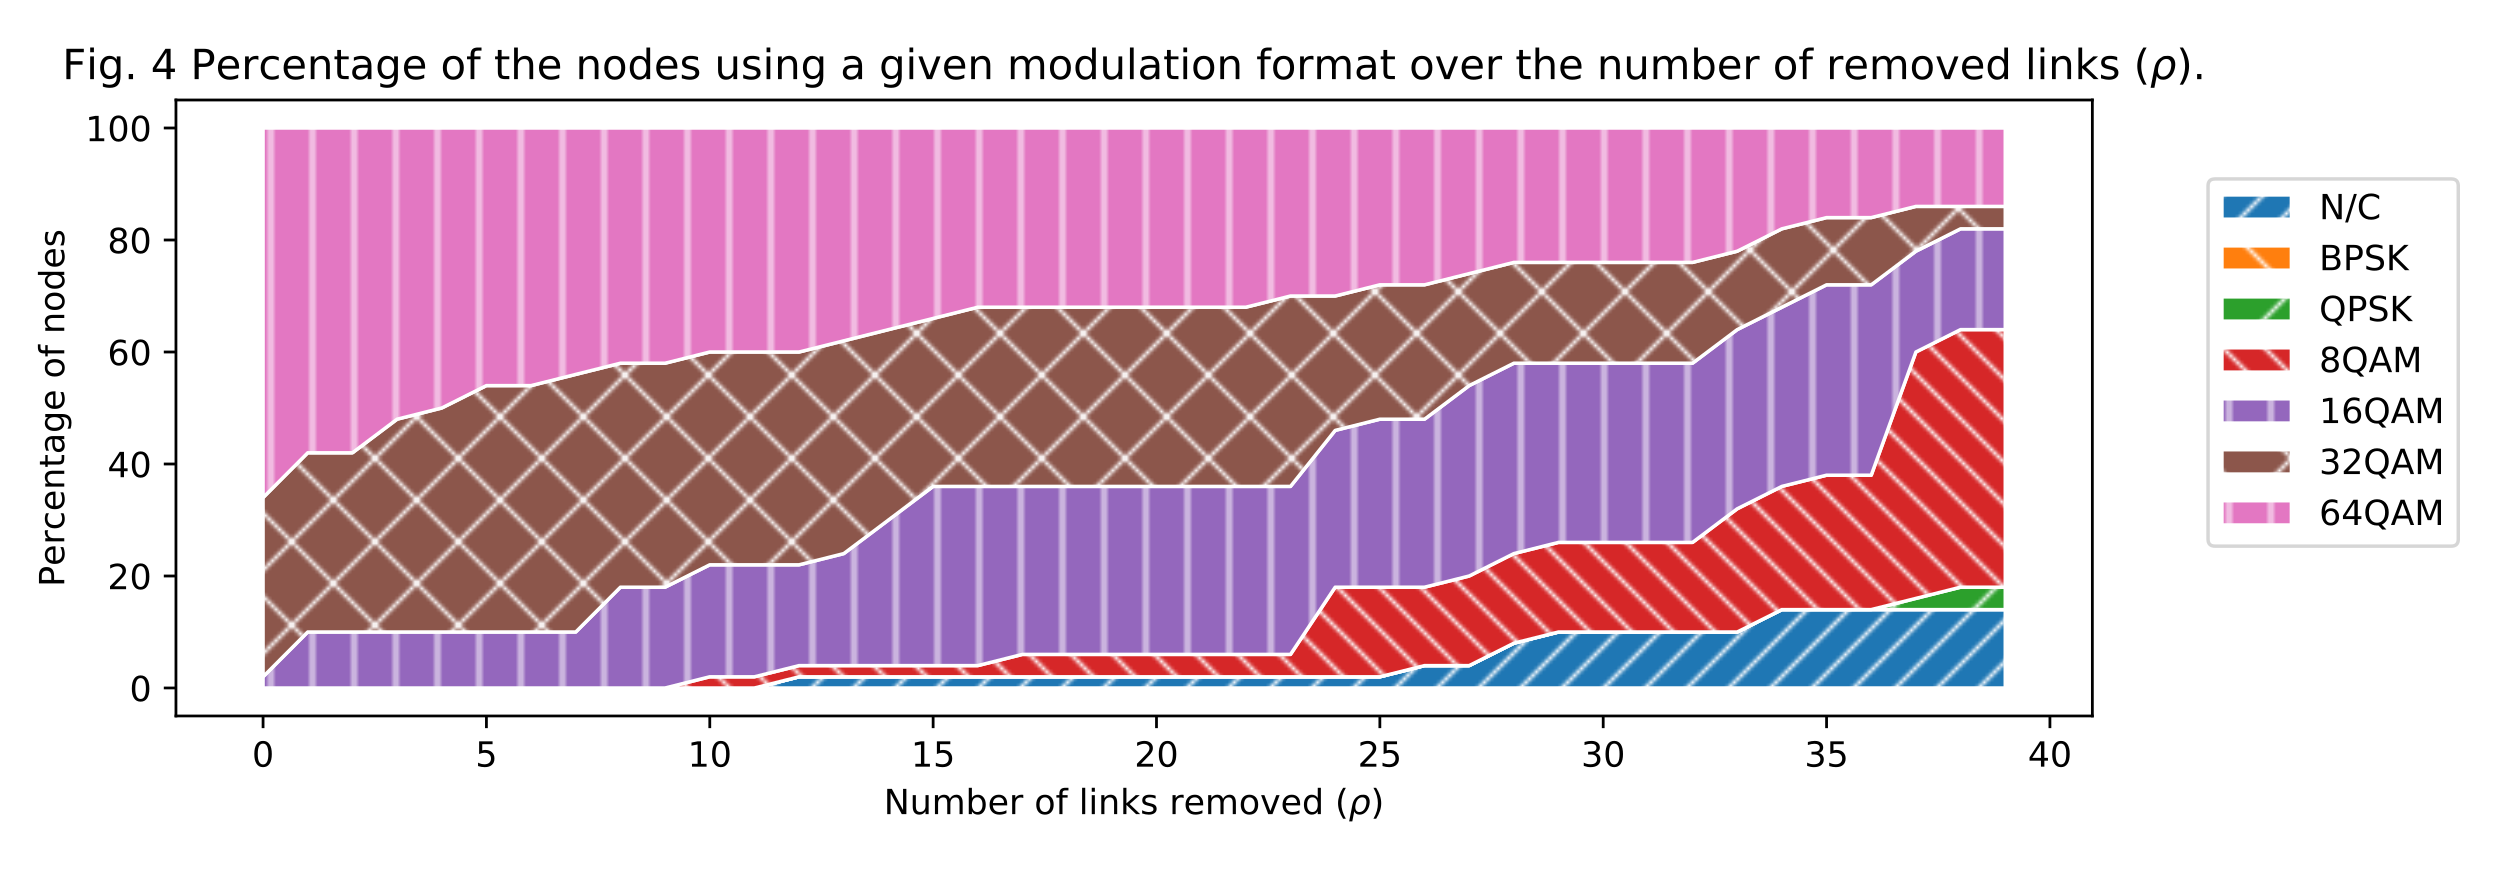 <?xml version="1.0" encoding="utf-8" standalone="no"?>
<!DOCTYPE svg PUBLIC "-//W3C//DTD SVG 1.1//EN"
  "http://www.w3.org/Graphics/SVG/1.1/DTD/svg11.dtd">
<!-- Created with matplotlib (https://matplotlib.org/) -->
<svg height="252pt" version="1.1" viewBox="0 0 720 252" width="720pt" xmlns="http://www.w3.org/2000/svg" xmlns:xlink="http://www.w3.org/1999/xlink">
 <defs>
  <style type="text/css">
*{stroke-linecap:butt;stroke-linejoin:round;white-space:pre;}
  </style>
 </defs>
 <g id="figure_1">
  <g id="patch_1">
   <path d="M 0 252 
L 720 252 
L 720 0 
L 0 0 
z
" style="fill:#ffffff;"/>
  </g>
  <g id="axes_1">
   <g id="patch_2">
    <path d="M 50.675 206.2 
L 602.6 206.2 
L 602.6 28.8 
L 50.675 28.8 
z
" style="fill:#ffffff;"/>
   </g>
   <g id="PolyCollection_1">
    <path clip-path="url(#p5f58eb1767)" d="M 75.763 198.136 
L 75.763 198.136 
L 88.628 198.136 
L 101.493 198.136 
L 114.359 198.136 
L 127.224 198.136 
L 140.089 198.136 
L 152.955 198.136 
L 165.82 198.136 
L 178.686 198.136 
L 191.551 198.136 
L 204.416 198.136 
L 217.282 198.136 
L 230.147 198.136 
L 243.012 198.136 
L 255.878 198.136 
L 268.743 198.136 
L 281.609 198.136 
L 294.474 198.136 
L 307.339 198.136 
L 320.205 198.136 
L 333.07 198.136 
L 345.936 198.136 
L 358.801 198.136 
L 371.666 198.136 
L 384.532 198.136 
L 397.397 198.136 
L 410.262 198.136 
L 423.128 198.136 
L 435.993 198.136 
L 448.859 198.136 
L 461.724 198.136 
L 474.589 198.136 
L 487.455 198.136 
L 500.32 198.136 
L 513.186 198.136 
L 526.051 198.136 
L 538.916 198.136 
L 551.782 198.136 
L 564.647 198.136 
L 577.513 198.136 
L 577.513 175.558 
L 577.513 175.558 
L 564.647 175.558 
L 551.782 175.558 
L 538.916 175.558 
L 526.051 175.558 
L 513.186 175.558 
L 500.32 182.009 
L 487.455 182.009 
L 474.589 182.009 
L 461.724 182.009 
L 448.859 182.009 
L 435.993 185.235 
L 423.128 191.685 
L 410.262 191.685 
L 397.397 194.911 
L 384.532 194.911 
L 371.666 194.911 
L 358.801 194.911 
L 345.936 194.911 
L 333.07 194.911 
L 320.205 194.911 
L 307.339 194.911 
L 294.474 194.911 
L 281.609 194.911 
L 268.743 194.911 
L 255.878 194.911 
L 243.012 194.911 
L 230.147 194.911 
L 217.282 198.136 
L 204.416 198.136 
L 191.551 198.136 
L 178.686 198.136 
L 165.82 198.136 
L 152.955 198.136 
L 140.089 198.136 
L 127.224 198.136 
L 114.359 198.136 
L 101.493 198.136 
L 88.628 198.136 
L 75.763 198.136 
z
" style="fill:url(#h25bcb4c904);stroke:#ffffff;"/>
   </g>
   <g id="PolyCollection_2">
    <path clip-path="url(#p5f58eb1767)" d="M 75.763 198.136 
L 75.763 198.136 
L 88.628 198.136 
L 101.493 198.136 
L 114.359 198.136 
L 127.224 198.136 
L 140.089 198.136 
L 152.955 198.136 
L 165.82 198.136 
L 178.686 198.136 
L 191.551 198.136 
L 204.416 198.136 
L 217.282 198.136 
L 230.147 194.911 
L 243.012 194.911 
L 255.878 194.911 
L 268.743 194.911 
L 281.609 194.911 
L 294.474 194.911 
L 307.339 194.911 
L 320.205 194.911 
L 333.07 194.911 
L 345.936 194.911 
L 358.801 194.911 
L 371.666 194.911 
L 384.532 194.911 
L 397.397 194.911 
L 410.262 191.685 
L 423.128 191.685 
L 435.993 185.235 
L 448.859 182.009 
L 461.724 182.009 
L 474.589 182.009 
L 487.455 182.009 
L 500.32 182.009 
L 513.186 175.558 
L 526.051 175.558 
L 538.916 175.558 
L 551.782 175.558 
L 564.647 175.558 
L 577.513 175.558 
L 577.513 175.558 
L 577.513 175.558 
L 564.647 175.558 
L 551.782 175.558 
L 538.916 175.558 
L 526.051 175.558 
L 513.186 175.558 
L 500.32 182.009 
L 487.455 182.009 
L 474.589 182.009 
L 461.724 182.009 
L 448.859 182.009 
L 435.993 185.235 
L 423.128 191.685 
L 410.262 191.685 
L 397.397 194.911 
L 384.532 194.911 
L 371.666 194.911 
L 358.801 194.911 
L 345.936 194.911 
L 333.07 194.911 
L 320.205 194.911 
L 307.339 194.911 
L 294.474 194.911 
L 281.609 194.911 
L 268.743 194.911 
L 255.878 194.911 
L 243.012 194.911 
L 230.147 194.911 
L 217.282 198.136 
L 204.416 198.136 
L 191.551 198.136 
L 178.686 198.136 
L 165.82 198.136 
L 152.955 198.136 
L 140.089 198.136 
L 127.224 198.136 
L 114.359 198.136 
L 101.493 198.136 
L 88.628 198.136 
L 75.763 198.136 
z
" style="fill:url(#hea3707693a);stroke:#ffffff;"/>
   </g>
   <g id="PolyCollection_3">
    <path clip-path="url(#p5f58eb1767)" d="M 75.763 198.136 
L 75.763 198.136 
L 88.628 198.136 
L 101.493 198.136 
L 114.359 198.136 
L 127.224 198.136 
L 140.089 198.136 
L 152.955 198.136 
L 165.82 198.136 
L 178.686 198.136 
L 191.551 198.136 
L 204.416 198.136 
L 217.282 198.136 
L 230.147 194.911 
L 243.012 194.911 
L 255.878 194.911 
L 268.743 194.911 
L 281.609 194.911 
L 294.474 194.911 
L 307.339 194.911 
L 320.205 194.911 
L 333.07 194.911 
L 345.936 194.911 
L 358.801 194.911 
L 371.666 194.911 
L 384.532 194.911 
L 397.397 194.911 
L 410.262 191.685 
L 423.128 191.685 
L 435.993 185.235 
L 448.859 182.009 
L 461.724 182.009 
L 474.589 182.009 
L 487.455 182.009 
L 500.32 182.009 
L 513.186 175.558 
L 526.051 175.558 
L 538.916 175.558 
L 551.782 175.558 
L 564.647 175.558 
L 577.513 175.558 
L 577.513 169.107 
L 577.513 169.107 
L 564.647 169.107 
L 551.782 172.333 
L 538.916 175.558 
L 526.051 175.558 
L 513.186 175.558 
L 500.32 182.009 
L 487.455 182.009 
L 474.589 182.009 
L 461.724 182.009 
L 448.859 182.009 
L 435.993 185.235 
L 423.128 191.685 
L 410.262 191.685 
L 397.397 194.911 
L 384.532 194.911 
L 371.666 194.911 
L 358.801 194.911 
L 345.936 194.911 
L 333.07 194.911 
L 320.205 194.911 
L 307.339 194.911 
L 294.474 194.911 
L 281.609 194.911 
L 268.743 194.911 
L 255.878 194.911 
L 243.012 194.911 
L 230.147 194.911 
L 217.282 198.136 
L 204.416 198.136 
L 191.551 198.136 
L 178.686 198.136 
L 165.82 198.136 
L 152.955 198.136 
L 140.089 198.136 
L 127.224 198.136 
L 114.359 198.136 
L 101.493 198.136 
L 88.628 198.136 
L 75.763 198.136 
z
" style="fill:url(#h07a74b0305);stroke:#ffffff;"/>
   </g>
   <g id="PolyCollection_4">
    <path clip-path="url(#p5f58eb1767)" d="M 75.763 198.136 
L 75.763 198.136 
L 88.628 198.136 
L 101.493 198.136 
L 114.359 198.136 
L 127.224 198.136 
L 140.089 198.136 
L 152.955 198.136 
L 165.82 198.136 
L 178.686 198.136 
L 191.551 198.136 
L 204.416 198.136 
L 217.282 198.136 
L 230.147 194.911 
L 243.012 194.911 
L 255.878 194.911 
L 268.743 194.911 
L 281.609 194.911 
L 294.474 194.911 
L 307.339 194.911 
L 320.205 194.911 
L 333.07 194.911 
L 345.936 194.911 
L 358.801 194.911 
L 371.666 194.911 
L 384.532 194.911 
L 397.397 194.911 
L 410.262 191.685 
L 423.128 191.685 
L 435.993 185.235 
L 448.859 182.009 
L 461.724 182.009 
L 474.589 182.009 
L 487.455 182.009 
L 500.32 182.009 
L 513.186 175.558 
L 526.051 175.558 
L 538.916 175.558 
L 551.782 172.333 
L 564.647 169.107 
L 577.513 169.107 
L 577.513 94.922 
L 577.513 94.922 
L 564.647 94.922 
L 551.782 101.373 
L 538.916 136.853 
L 526.051 136.853 
L 513.186 140.078 
L 500.32 146.529 
L 487.455 156.205 
L 474.589 156.205 
L 461.724 156.205 
L 448.859 156.205 
L 435.993 159.431 
L 423.128 165.882 
L 410.262 169.107 
L 397.397 169.107 
L 384.532 169.107 
L 371.666 188.46 
L 358.801 188.46 
L 345.936 188.46 
L 333.07 188.46 
L 320.205 188.46 
L 307.339 188.46 
L 294.474 188.46 
L 281.609 191.685 
L 268.743 191.685 
L 255.878 191.685 
L 243.012 191.685 
L 230.147 191.685 
L 217.282 194.911 
L 204.416 194.911 
L 191.551 198.136 
L 178.686 198.136 
L 165.82 198.136 
L 152.955 198.136 
L 140.089 198.136 
L 127.224 198.136 
L 114.359 198.136 
L 101.493 198.136 
L 88.628 198.136 
L 75.763 198.136 
z
" style="fill:url(#ha11a4e3f7b);stroke:#ffffff;"/>
   </g>
   <g id="PolyCollection_5">
    <path clip-path="url(#p5f58eb1767)" d="M 75.763 194.911 
L 75.763 198.136 
L 88.628 198.136 
L 101.493 198.136 
L 114.359 198.136 
L 127.224 198.136 
L 140.089 198.136 
L 152.955 198.136 
L 165.82 198.136 
L 178.686 198.136 
L 191.551 198.136 
L 204.416 194.911 
L 217.282 194.911 
L 230.147 191.685 
L 243.012 191.685 
L 255.878 191.685 
L 268.743 191.685 
L 281.609 191.685 
L 294.474 188.46 
L 307.339 188.46 
L 320.205 188.46 
L 333.07 188.46 
L 345.936 188.46 
L 358.801 188.46 
L 371.666 188.46 
L 384.532 169.107 
L 397.397 169.107 
L 410.262 169.107 
L 423.128 165.882 
L 435.993 159.431 
L 448.859 156.205 
L 461.724 156.205 
L 474.589 156.205 
L 487.455 156.205 
L 500.32 146.529 
L 513.186 140.078 
L 526.051 136.853 
L 538.916 136.853 
L 551.782 101.373 
L 564.647 94.922 
L 577.513 94.922 
L 577.513 65.893 
L 577.513 65.893 
L 564.647 65.893 
L 551.782 72.344 
L 538.916 82.02 
L 526.051 82.02 
L 513.186 88.471 
L 500.32 94.922 
L 487.455 104.598 
L 474.589 104.598 
L 461.724 104.598 
L 448.859 104.598 
L 435.993 104.598 
L 423.128 111.049 
L 410.262 120.725 
L 397.397 120.725 
L 384.532 123.951 
L 371.666 140.078 
L 358.801 140.078 
L 345.936 140.078 
L 333.07 140.078 
L 320.205 140.078 
L 307.339 140.078 
L 294.474 140.078 
L 281.609 140.078 
L 268.743 140.078 
L 255.878 149.755 
L 243.012 159.431 
L 230.147 162.656 
L 217.282 162.656 
L 204.416 162.656 
L 191.551 169.107 
L 178.686 169.107 
L 165.82 182.009 
L 152.955 182.009 
L 140.089 182.009 
L 127.224 182.009 
L 114.359 182.009 
L 101.493 182.009 
L 88.628 182.009 
L 75.763 194.911 
z
" style="fill:url(#hbd72a13e80);stroke:#ffffff;"/>
   </g>
   <g id="PolyCollection_6">
    <path clip-path="url(#p5f58eb1767)" d="M 75.763 143.304 
L 75.763 194.911 
L 88.628 182.009 
L 101.493 182.009 
L 114.359 182.009 
L 127.224 182.009 
L 140.089 182.009 
L 152.955 182.009 
L 165.82 182.009 
L 178.686 169.107 
L 191.551 169.107 
L 204.416 162.656 
L 217.282 162.656 
L 230.147 162.656 
L 243.012 159.431 
L 255.878 149.755 
L 268.743 140.078 
L 281.609 140.078 
L 294.474 140.078 
L 307.339 140.078 
L 320.205 140.078 
L 333.07 140.078 
L 345.936 140.078 
L 358.801 140.078 
L 371.666 140.078 
L 384.532 123.951 
L 397.397 120.725 
L 410.262 120.725 
L 423.128 111.049 
L 435.993 104.598 
L 448.859 104.598 
L 461.724 104.598 
L 474.589 104.598 
L 487.455 104.598 
L 500.32 94.922 
L 513.186 88.471 
L 526.051 82.02 
L 538.916 82.02 
L 551.782 72.344 
L 564.647 65.893 
L 577.513 65.893 
L 577.513 59.442 
L 577.513 59.442 
L 564.647 59.442 
L 551.782 59.442 
L 538.916 62.667 
L 526.051 62.667 
L 513.186 65.893 
L 500.32 72.344 
L 487.455 75.569 
L 474.589 75.569 
L 461.724 75.569 
L 448.859 75.569 
L 435.993 75.569 
L 423.128 78.795 
L 410.262 82.02 
L 397.397 82.02 
L 384.532 85.245 
L 371.666 85.245 
L 358.801 88.471 
L 345.936 88.471 
L 333.07 88.471 
L 320.205 88.471 
L 307.339 88.471 
L 294.474 88.471 
L 281.609 88.471 
L 268.743 91.696 
L 255.878 94.922 
L 243.012 98.147 
L 230.147 101.373 
L 217.282 101.373 
L 204.416 101.373 
L 191.551 104.598 
L 178.686 104.598 
L 165.82 107.824 
L 152.955 111.049 
L 140.089 111.049 
L 127.224 117.5 
L 114.359 120.725 
L 101.493 130.402 
L 88.628 130.402 
L 75.763 143.304 
z
" style="fill:url(#h38affc037d);stroke:#ffffff;"/>
   </g>
   <g id="PolyCollection_7">
    <path clip-path="url(#p5f58eb1767)" d="M 75.763 36.864 
L 75.763 143.304 
L 88.628 130.402 
L 101.493 130.402 
L 114.359 120.725 
L 127.224 117.5 
L 140.089 111.049 
L 152.955 111.049 
L 165.82 107.824 
L 178.686 104.598 
L 191.551 104.598 
L 204.416 101.373 
L 217.282 101.373 
L 230.147 101.373 
L 243.012 98.147 
L 255.878 94.922 
L 268.743 91.696 
L 281.609 88.471 
L 294.474 88.471 
L 307.339 88.471 
L 320.205 88.471 
L 333.07 88.471 
L 345.936 88.471 
L 358.801 88.471 
L 371.666 85.245 
L 384.532 85.245 
L 397.397 82.02 
L 410.262 82.02 
L 423.128 78.795 
L 435.993 75.569 
L 448.859 75.569 
L 461.724 75.569 
L 474.589 75.569 
L 487.455 75.569 
L 500.32 72.344 
L 513.186 65.893 
L 526.051 62.667 
L 538.916 62.667 
L 551.782 59.442 
L 564.647 59.442 
L 577.513 59.442 
L 577.513 36.864 
L 577.513 36.864 
L 564.647 36.864 
L 551.782 36.864 
L 538.916 36.864 
L 526.051 36.864 
L 513.186 36.864 
L 500.32 36.864 
L 487.455 36.864 
L 474.589 36.864 
L 461.724 36.864 
L 448.859 36.864 
L 435.993 36.864 
L 423.128 36.864 
L 410.262 36.864 
L 397.397 36.864 
L 384.532 36.864 
L 371.666 36.864 
L 358.801 36.864 
L 345.936 36.864 
L 333.07 36.864 
L 320.205 36.864 
L 307.339 36.864 
L 294.474 36.864 
L 281.609 36.864 
L 268.743 36.864 
L 255.878 36.864 
L 243.012 36.864 
L 230.147 36.864 
L 217.282 36.864 
L 204.416 36.864 
L 191.551 36.864 
L 178.686 36.864 
L 165.82 36.864 
L 152.955 36.864 
L 140.089 36.864 
L 127.224 36.864 
L 114.359 36.864 
L 101.493 36.864 
L 88.628 36.864 
L 75.763 36.864 
z
" style="fill:url(#h6c6c0895bb);stroke:#ffffff;"/>
   </g>
   <g id="matplotlib.axis_1">
    <g id="xtick_1">
     <g id="line2d_1">
      <defs>
       <path d="M 0 0 
L 0 3.5 
" id="m0fa73f6ee5" style="stroke:#000000;stroke-width:0.8;"/>
      </defs>
      <g>
       <use style="stroke:#000000;stroke-width:0.8;" x="75.763" xlink:href="#m0fa73f6ee5" y="206.2"/>
      </g>
     </g>
     <g id="text_1">
      <!-- 0 -->
      <defs>
       <path d="M 31.781 66.406 
Q 24.172 66.406 20.328 58.906 
Q 16.5 51.422 16.5 36.375 
Q 16.5 21.391 20.328 13.891 
Q 24.172 6.391 31.781 6.391 
Q 39.453 6.391 43.281 13.891 
Q 47.125 21.391 47.125 36.375 
Q 47.125 51.422 43.281 58.906 
Q 39.453 66.406 31.781 66.406 
z
M 31.781 74.219 
Q 44.047 74.219 50.516 64.516 
Q 56.984 54.828 56.984 36.375 
Q 56.984 17.969 50.516 8.266 
Q 44.047 -1.422 31.781 -1.422 
Q 19.531 -1.422 13.062 8.266 
Q 6.594 17.969 6.594 36.375 
Q 6.594 54.828 13.062 64.516 
Q 19.531 74.219 31.781 74.219 
z
" id="DejaVuSans-48"/>
      </defs>
      <g transform="translate(72.581 220.798)scale(0.1 -0.1)">
       <use xlink:href="#DejaVuSans-48"/>
      </g>
     </g>
    </g>
    <g id="xtick_2">
     <g id="line2d_2">
      <g>
       <use style="stroke:#000000;stroke-width:0.8;" x="140.089" xlink:href="#m0fa73f6ee5" y="206.2"/>
      </g>
     </g>
     <g id="text_2">
      <!-- 5 -->
      <defs>
       <path d="M 10.797 72.906 
L 49.516 72.906 
L 49.516 64.594 
L 19.828 64.594 
L 19.828 46.734 
Q 21.969 47.469 24.109 47.828 
Q 26.266 48.188 28.422 48.188 
Q 40.625 48.188 47.75 41.5 
Q 54.891 34.812 54.891 23.391 
Q 54.891 11.625 47.562 5.094 
Q 40.234 -1.422 26.906 -1.422 
Q 22.312 -1.422 17.547 -0.641 
Q 12.797 0.141 7.719 1.703 
L 7.719 11.625 
Q 12.109 9.234 16.797 8.062 
Q 21.484 6.891 26.703 6.891 
Q 35.156 6.891 40.078 11.328 
Q 45.016 15.766 45.016 23.391 
Q 45.016 31 40.078 35.438 
Q 35.156 39.891 26.703 39.891 
Q 22.75 39.891 18.812 39.016 
Q 14.891 38.141 10.797 36.281 
z
" id="DejaVuSans-53"/>
      </defs>
      <g transform="translate(136.908 220.798)scale(0.1 -0.1)">
       <use xlink:href="#DejaVuSans-53"/>
      </g>
     </g>
    </g>
    <g id="xtick_3">
     <g id="line2d_3">
      <g>
       <use style="stroke:#000000;stroke-width:0.8;" x="204.416" xlink:href="#m0fa73f6ee5" y="206.2"/>
      </g>
     </g>
     <g id="text_3">
      <!-- 10 -->
      <defs>
       <path d="M 12.406 8.297 
L 28.516 8.297 
L 28.516 63.922 
L 10.984 60.406 
L 10.984 69.391 
L 28.422 72.906 
L 38.281 72.906 
L 38.281 8.297 
L 54.391 8.297 
L 54.391 0 
L 12.406 0 
z
" id="DejaVuSans-49"/>
      </defs>
      <g transform="translate(198.054 220.798)scale(0.1 -0.1)">
       <use xlink:href="#DejaVuSans-49"/>
       <use x="63.623" xlink:href="#DejaVuSans-48"/>
      </g>
     </g>
    </g>
    <g id="xtick_4">
     <g id="line2d_4">
      <g>
       <use style="stroke:#000000;stroke-width:0.8;" x="268.743" xlink:href="#m0fa73f6ee5" y="206.2"/>
      </g>
     </g>
     <g id="text_4">
      <!-- 15 -->
      <g transform="translate(262.381 220.798)scale(0.1 -0.1)">
       <use xlink:href="#DejaVuSans-49"/>
       <use x="63.623" xlink:href="#DejaVuSans-53"/>
      </g>
     </g>
    </g>
    <g id="xtick_5">
     <g id="line2d_5">
      <g>
       <use style="stroke:#000000;stroke-width:0.8;" x="333.07" xlink:href="#m0fa73f6ee5" y="206.2"/>
      </g>
     </g>
     <g id="text_5">
      <!-- 20 -->
      <defs>
       <path d="M 19.188 8.297 
L 53.609 8.297 
L 53.609 0 
L 7.328 0 
L 7.328 8.297 
Q 12.938 14.109 22.625 23.891 
Q 32.328 33.688 34.812 36.531 
Q 39.547 41.844 41.422 45.531 
Q 43.312 49.219 43.312 52.781 
Q 43.312 58.594 39.234 62.25 
Q 35.156 65.922 28.609 65.922 
Q 23.969 65.922 18.812 64.312 
Q 13.672 62.703 7.812 59.422 
L 7.812 69.391 
Q 13.766 71.781 18.938 73 
Q 24.125 74.219 28.422 74.219 
Q 39.75 74.219 46.484 68.547 
Q 53.219 62.891 53.219 53.422 
Q 53.219 48.922 51.531 44.891 
Q 49.859 40.875 45.406 35.406 
Q 44.188 33.984 37.641 27.219 
Q 31.109 20.453 19.188 8.297 
z
" id="DejaVuSans-50"/>
      </defs>
      <g transform="translate(326.708 220.798)scale(0.1 -0.1)">
       <use xlink:href="#DejaVuSans-50"/>
       <use x="63.623" xlink:href="#DejaVuSans-48"/>
      </g>
     </g>
    </g>
    <g id="xtick_6">
     <g id="line2d_6">
      <g>
       <use style="stroke:#000000;stroke-width:0.8;" x="397.397" xlink:href="#m0fa73f6ee5" y="206.2"/>
      </g>
     </g>
     <g id="text_6">
      <!-- 25 -->
      <g transform="translate(391.035 220.798)scale(0.1 -0.1)">
       <use xlink:href="#DejaVuSans-50"/>
       <use x="63.623" xlink:href="#DejaVuSans-53"/>
      </g>
     </g>
    </g>
    <g id="xtick_7">
     <g id="line2d_7">
      <g>
       <use style="stroke:#000000;stroke-width:0.8;" x="461.724" xlink:href="#m0fa73f6ee5" y="206.2"/>
      </g>
     </g>
     <g id="text_7">
      <!-- 30 -->
      <defs>
       <path d="M 40.578 39.312 
Q 47.656 37.797 51.625 33 
Q 55.609 28.219 55.609 21.188 
Q 55.609 10.406 48.188 4.484 
Q 40.766 -1.422 27.094 -1.422 
Q 22.516 -1.422 17.656 -0.516 
Q 12.797 0.391 7.625 2.203 
L 7.625 11.719 
Q 11.719 9.328 16.594 8.109 
Q 21.484 6.891 26.812 6.891 
Q 36.078 6.891 40.938 10.547 
Q 45.797 14.203 45.797 21.188 
Q 45.797 27.641 41.281 31.266 
Q 36.766 34.906 28.719 34.906 
L 20.219 34.906 
L 20.219 43.016 
L 29.109 43.016 
Q 36.375 43.016 40.234 45.922 
Q 44.094 48.828 44.094 54.297 
Q 44.094 59.906 40.109 62.906 
Q 36.141 65.922 28.719 65.922 
Q 24.656 65.922 20.016 65.031 
Q 15.375 64.156 9.812 62.312 
L 9.812 71.094 
Q 15.438 72.656 20.344 73.438 
Q 25.25 74.219 29.594 74.219 
Q 40.828 74.219 47.359 69.109 
Q 53.906 64.016 53.906 55.328 
Q 53.906 49.266 50.438 45.094 
Q 46.969 40.922 40.578 39.312 
z
" id="DejaVuSans-51"/>
      </defs>
      <g transform="translate(455.362 220.798)scale(0.1 -0.1)">
       <use xlink:href="#DejaVuSans-51"/>
       <use x="63.623" xlink:href="#DejaVuSans-48"/>
      </g>
     </g>
    </g>
    <g id="xtick_8">
     <g id="line2d_8">
      <g>
       <use style="stroke:#000000;stroke-width:0.8;" x="526.051" xlink:href="#m0fa73f6ee5" y="206.2"/>
      </g>
     </g>
     <g id="text_8">
      <!-- 35 -->
      <g transform="translate(519.688 220.798)scale(0.1 -0.1)">
       <use xlink:href="#DejaVuSans-51"/>
       <use x="63.623" xlink:href="#DejaVuSans-53"/>
      </g>
     </g>
    </g>
    <g id="xtick_9">
     <g id="line2d_9">
      <g>
       <use style="stroke:#000000;stroke-width:0.8;" x="590.378" xlink:href="#m0fa73f6ee5" y="206.2"/>
      </g>
     </g>
     <g id="text_9">
      <!-- 40 -->
      <defs>
       <path d="M 37.797 64.312 
L 12.891 25.391 
L 37.797 25.391 
z
M 35.203 72.906 
L 47.609 72.906 
L 47.609 25.391 
L 58.016 25.391 
L 58.016 17.188 
L 47.609 17.188 
L 47.609 0 
L 37.797 0 
L 37.797 17.188 
L 4.891 17.188 
L 4.891 26.703 
z
" id="DejaVuSans-52"/>
      </defs>
      <g transform="translate(584.015 220.798)scale(0.1 -0.1)">
       <use xlink:href="#DejaVuSans-52"/>
       <use x="63.623" xlink:href="#DejaVuSans-48"/>
      </g>
     </g>
    </g>
    <g id="text_10">
     <!-- Number of links removed ($\rho$) -->
     <defs>
      <path d="M 9.812 72.906 
L 23.094 72.906 
L 55.422 11.922 
L 55.422 72.906 
L 64.984 72.906 
L 64.984 0 
L 51.703 0 
L 19.391 60.984 
L 19.391 0 
L 9.812 0 
z
" id="DejaVuSans-78"/>
      <path d="M 8.5 21.578 
L 8.5 54.688 
L 17.484 54.688 
L 17.484 21.922 
Q 17.484 14.156 20.5 10.266 
Q 23.531 6.391 29.594 6.391 
Q 36.859 6.391 41.078 11.031 
Q 45.312 15.672 45.312 23.688 
L 45.312 54.688 
L 54.297 54.688 
L 54.297 0 
L 45.312 0 
L 45.312 8.406 
Q 42.047 3.422 37.719 1 
Q 33.406 -1.422 27.688 -1.422 
Q 18.266 -1.422 13.375 4.438 
Q 8.5 10.297 8.5 21.578 
z
M 31.109 56 
z
" id="DejaVuSans-117"/>
      <path d="M 52 44.188 
Q 55.375 50.25 60.062 53.125 
Q 64.75 56 71.094 56 
Q 79.641 56 84.281 50.016 
Q 88.922 44.047 88.922 33.016 
L 88.922 0 
L 79.891 0 
L 79.891 32.719 
Q 79.891 40.578 77.094 44.375 
Q 74.312 48.188 68.609 48.188 
Q 61.625 48.188 57.562 43.547 
Q 53.516 38.922 53.516 30.906 
L 53.516 0 
L 44.484 0 
L 44.484 32.719 
Q 44.484 40.625 41.703 44.406 
Q 38.922 48.188 33.109 48.188 
Q 26.219 48.188 22.156 43.531 
Q 18.109 38.875 18.109 30.906 
L 18.109 0 
L 9.078 0 
L 9.078 54.688 
L 18.109 54.688 
L 18.109 46.188 
Q 21.188 51.219 25.484 53.609 
Q 29.781 56 35.688 56 
Q 41.656 56 45.828 52.969 
Q 50 49.953 52 44.188 
z
" id="DejaVuSans-109"/>
      <path d="M 48.688 27.297 
Q 48.688 37.203 44.609 42.844 
Q 40.531 48.484 33.406 48.484 
Q 26.266 48.484 22.188 42.844 
Q 18.109 37.203 18.109 27.297 
Q 18.109 17.391 22.188 11.75 
Q 26.266 6.109 33.406 6.109 
Q 40.531 6.109 44.609 11.75 
Q 48.688 17.391 48.688 27.297 
z
M 18.109 46.391 
Q 20.953 51.266 25.266 53.625 
Q 29.594 56 35.594 56 
Q 45.562 56 51.781 48.094 
Q 58.016 40.188 58.016 27.297 
Q 58.016 14.406 51.781 6.484 
Q 45.562 -1.422 35.594 -1.422 
Q 29.594 -1.422 25.266 0.953 
Q 20.953 3.328 18.109 8.203 
L 18.109 0 
L 9.078 0 
L 9.078 75.984 
L 18.109 75.984 
z
" id="DejaVuSans-98"/>
      <path d="M 56.203 29.594 
L 56.203 25.203 
L 14.891 25.203 
Q 15.484 15.922 20.484 11.062 
Q 25.484 6.203 34.422 6.203 
Q 39.594 6.203 44.453 7.469 
Q 49.312 8.734 54.109 11.281 
L 54.109 2.781 
Q 49.266 0.734 44.188 -0.344 
Q 39.109 -1.422 33.891 -1.422 
Q 20.797 -1.422 13.156 6.188 
Q 5.516 13.812 5.516 26.812 
Q 5.516 40.234 12.766 48.109 
Q 20.016 56 32.328 56 
Q 43.359 56 49.781 48.891 
Q 56.203 41.797 56.203 29.594 
z
M 47.219 32.234 
Q 47.125 39.594 43.094 43.984 
Q 39.062 48.391 32.422 48.391 
Q 24.906 48.391 20.391 44.141 
Q 15.875 39.891 15.188 32.172 
z
" id="DejaVuSans-101"/>
      <path d="M 41.109 46.297 
Q 39.594 47.172 37.812 47.578 
Q 36.031 48 33.891 48 
Q 26.266 48 22.188 43.047 
Q 18.109 38.094 18.109 28.812 
L 18.109 0 
L 9.078 0 
L 9.078 54.688 
L 18.109 54.688 
L 18.109 46.188 
Q 20.953 51.172 25.484 53.578 
Q 30.031 56 36.531 56 
Q 37.453 56 38.578 55.875 
Q 39.703 55.766 41.062 55.516 
z
" id="DejaVuSans-114"/>
      <path id="DejaVuSans-32"/>
      <path d="M 30.609 48.391 
Q 23.391 48.391 19.188 42.75 
Q 14.984 37.109 14.984 27.297 
Q 14.984 17.484 19.156 11.844 
Q 23.344 6.203 30.609 6.203 
Q 37.797 6.203 41.984 11.859 
Q 46.188 17.531 46.188 27.297 
Q 46.188 37.016 41.984 42.703 
Q 37.797 48.391 30.609 48.391 
z
M 30.609 56 
Q 42.328 56 49.016 48.375 
Q 55.719 40.766 55.719 27.297 
Q 55.719 13.875 49.016 6.219 
Q 42.328 -1.422 30.609 -1.422 
Q 18.844 -1.422 12.172 6.219 
Q 5.516 13.875 5.516 27.297 
Q 5.516 40.766 12.172 48.375 
Q 18.844 56 30.609 56 
z
" id="DejaVuSans-111"/>
      <path d="M 37.109 75.984 
L 37.109 68.5 
L 28.516 68.5 
Q 23.688 68.5 21.797 66.547 
Q 19.922 64.594 19.922 59.516 
L 19.922 54.688 
L 34.719 54.688 
L 34.719 47.703 
L 19.922 47.703 
L 19.922 0 
L 10.891 0 
L 10.891 47.703 
L 2.297 47.703 
L 2.297 54.688 
L 10.891 54.688 
L 10.891 58.5 
Q 10.891 67.625 15.141 71.797 
Q 19.391 75.984 28.609 75.984 
z
" id="DejaVuSans-102"/>
      <path d="M 9.422 75.984 
L 18.406 75.984 
L 18.406 0 
L 9.422 0 
z
" id="DejaVuSans-108"/>
      <path d="M 9.422 54.688 
L 18.406 54.688 
L 18.406 0 
L 9.422 0 
z
M 9.422 75.984 
L 18.406 75.984 
L 18.406 64.594 
L 9.422 64.594 
z
" id="DejaVuSans-105"/>
      <path d="M 54.891 33.016 
L 54.891 0 
L 45.906 0 
L 45.906 32.719 
Q 45.906 40.484 42.875 44.328 
Q 39.844 48.188 33.797 48.188 
Q 26.516 48.188 22.312 43.547 
Q 18.109 38.922 18.109 30.906 
L 18.109 0 
L 9.078 0 
L 9.078 54.688 
L 18.109 54.688 
L 18.109 46.188 
Q 21.344 51.125 25.703 53.562 
Q 30.078 56 35.797 56 
Q 45.219 56 50.047 50.172 
Q 54.891 44.344 54.891 33.016 
z
" id="DejaVuSans-110"/>
      <path d="M 9.078 75.984 
L 18.109 75.984 
L 18.109 31.109 
L 44.922 54.688 
L 56.391 54.688 
L 27.391 29.109 
L 57.625 0 
L 45.906 0 
L 18.109 26.703 
L 18.109 0 
L 9.078 0 
z
" id="DejaVuSans-107"/>
      <path d="M 44.281 53.078 
L 44.281 44.578 
Q 40.484 46.531 36.375 47.5 
Q 32.281 48.484 27.875 48.484 
Q 21.188 48.484 17.844 46.438 
Q 14.5 44.391 14.5 40.281 
Q 14.5 37.156 16.891 35.375 
Q 19.281 33.594 26.516 31.984 
L 29.594 31.297 
Q 39.156 29.25 43.188 25.516 
Q 47.219 21.781 47.219 15.094 
Q 47.219 7.469 41.188 3.016 
Q 35.156 -1.422 24.609 -1.422 
Q 20.219 -1.422 15.453 -0.562 
Q 10.688 0.297 5.422 2 
L 5.422 11.281 
Q 10.406 8.688 15.234 7.391 
Q 20.062 6.109 24.812 6.109 
Q 31.156 6.109 34.562 8.281 
Q 37.984 10.453 37.984 14.406 
Q 37.984 18.062 35.516 20.016 
Q 33.062 21.969 24.703 23.781 
L 21.578 24.516 
Q 13.234 26.266 9.516 29.906 
Q 5.812 33.547 5.812 39.891 
Q 5.812 47.609 11.281 51.797 
Q 16.75 56 26.812 56 
Q 31.781 56 36.172 55.266 
Q 40.578 54.547 44.281 53.078 
z
" id="DejaVuSans-115"/>
      <path d="M 2.984 54.688 
L 12.5 54.688 
L 29.594 8.797 
L 46.688 54.688 
L 56.203 54.688 
L 35.688 0 
L 23.484 0 
z
" id="DejaVuSans-118"/>
      <path d="M 45.406 46.391 
L 45.406 75.984 
L 54.391 75.984 
L 54.391 0 
L 45.406 0 
L 45.406 8.203 
Q 42.578 3.328 38.25 0.953 
Q 33.938 -1.422 27.875 -1.422 
Q 17.969 -1.422 11.734 6.484 
Q 5.516 14.406 5.516 27.297 
Q 5.516 40.188 11.734 48.094 
Q 17.969 56 27.875 56 
Q 33.938 56 38.25 53.625 
Q 42.578 51.266 45.406 46.391 
z
M 14.797 27.297 
Q 14.797 17.391 18.875 11.75 
Q 22.953 6.109 30.078 6.109 
Q 37.203 6.109 41.297 11.75 
Q 45.406 17.391 45.406 27.297 
Q 45.406 37.203 41.297 42.844 
Q 37.203 48.484 30.078 48.484 
Q 22.953 48.484 18.875 42.844 
Q 14.797 37.203 14.797 27.297 
z
" id="DejaVuSans-100"/>
      <path d="M 31 75.875 
Q 24.469 64.656 21.281 53.656 
Q 18.109 42.672 18.109 31.391 
Q 18.109 20.125 21.312 9.062 
Q 24.516 -2 31 -13.188 
L 23.188 -13.188 
Q 15.875 -1.703 12.234 9.375 
Q 8.594 20.453 8.594 31.391 
Q 8.594 42.281 12.203 53.312 
Q 15.828 64.359 23.188 75.875 
z
" id="DejaVuSans-40"/>
      <path d="M 18.797 44.922 
Q 22.703 49.906 30.953 54.297 
Q 34.188 56 43.062 56 
Q 53.031 56 57.719 48.094 
Q 62.406 40.188 59.906 27.297 
Q 57.375 14.406 49.609 6.484 
Q 41.844 -1.422 31.891 -1.422 
Q 25.875 -1.422 22.016 0.984 
Q 18.172 3.328 16.312 8.203 
L 10.641 -20.797 
L 1.609 -20.797 
L 10.891 26.812 
Q 13.094 38.094 18.797 44.922 
z
M 50.594 27.297 
Q 52.484 37.203 49.516 42.875 
Q 46.531 48.484 39.406 48.484 
Q 32.281 48.484 27.094 42.875 
Q 21.922 37.203 20.016 27.297 
Q 18.062 17.391 21.047 11.719 
Q 24.031 6.109 31.156 6.109 
Q 38.281 6.109 43.453 11.719 
Q 48.641 17.391 50.594 27.297 
z
" id="DejaVuSans-Oblique-961"/>
      <path d="M 8.016 75.875 
L 15.828 75.875 
Q 23.141 64.359 26.781 53.312 
Q 30.422 42.281 30.422 31.391 
Q 30.422 20.453 26.781 9.375 
Q 23.141 -1.703 15.828 -13.188 
L 8.016 -13.188 
Q 14.5 -2 17.703 9.062 
Q 20.906 20.125 20.906 31.391 
Q 20.906 42.672 17.703 53.656 
Q 14.5 64.656 8.016 75.875 
z
" id="DejaVuSans-41"/>
     </defs>
     <g transform="translate(254.537 234.478)scale(0.1 -0.1)">
      <use transform="translate(0 0.016)" xlink:href="#DejaVuSans-78"/>
      <use transform="translate(74.805 0.016)" xlink:href="#DejaVuSans-117"/>
      <use transform="translate(138.184 0.016)" xlink:href="#DejaVuSans-109"/>
      <use transform="translate(235.596 0.016)" xlink:href="#DejaVuSans-98"/>
      <use transform="translate(299.072 0.016)" xlink:href="#DejaVuSans-101"/>
      <use transform="translate(360.596 0.016)" xlink:href="#DejaVuSans-114"/>
      <use transform="translate(401.709 0.016)" xlink:href="#DejaVuSans-32"/>
      <use transform="translate(433.496 0.016)" xlink:href="#DejaVuSans-111"/>
      <use transform="translate(494.678 0.016)" xlink:href="#DejaVuSans-102"/>
      <use transform="translate(529.883 0.016)" xlink:href="#DejaVuSans-32"/>
      <use transform="translate(561.67 0.016)" xlink:href="#DejaVuSans-108"/>
      <use transform="translate(589.453 0.016)" xlink:href="#DejaVuSans-105"/>
      <use transform="translate(617.236 0.016)" xlink:href="#DejaVuSans-110"/>
      <use transform="translate(680.615 0.016)" xlink:href="#DejaVuSans-107"/>
      <use transform="translate(738.525 0.016)" xlink:href="#DejaVuSans-115"/>
      <use transform="translate(790.625 0.016)" xlink:href="#DejaVuSans-32"/>
      <use transform="translate(822.412 0.016)" xlink:href="#DejaVuSans-114"/>
      <use transform="translate(863.525 0.016)" xlink:href="#DejaVuSans-101"/>
      <use transform="translate(925.049 0.016)" xlink:href="#DejaVuSans-109"/>
      <use transform="translate(1022.461 0.016)" xlink:href="#DejaVuSans-111"/>
      <use transform="translate(1083.643 0.016)" xlink:href="#DejaVuSans-118"/>
      <use transform="translate(1142.822 0.016)" xlink:href="#DejaVuSans-101"/>
      <use transform="translate(1204.346 0.016)" xlink:href="#DejaVuSans-100"/>
      <use transform="translate(1267.822 0.016)" xlink:href="#DejaVuSans-32"/>
      <use transform="translate(1299.609 0.016)" xlink:href="#DejaVuSans-40"/>
      <use transform="translate(1338.623 0.016)" xlink:href="#DejaVuSans-Oblique-961"/>
      <use transform="translate(1402.1 0.016)" xlink:href="#DejaVuSans-41"/>
     </g>
    </g>
   </g>
   <g id="matplotlib.axis_2">
    <g id="ytick_1">
     <g id="line2d_10">
      <defs>
       <path d="M 0 0 
L -3.5 0 
" id="m76ebab9f81" style="stroke:#000000;stroke-width:0.8;"/>
      </defs>
      <g>
       <use style="stroke:#000000;stroke-width:0.8;" x="50.675" xlink:href="#m76ebab9f81" y="198.136"/>
      </g>
     </g>
     <g id="text_11">
      <!-- 0 -->
      <g transform="translate(37.312 201.936)scale(0.1 -0.1)">
       <use xlink:href="#DejaVuSans-48"/>
      </g>
     </g>
    </g>
    <g id="ytick_2">
     <g id="line2d_11">
      <g>
       <use style="stroke:#000000;stroke-width:0.8;" x="50.675" xlink:href="#m76ebab9f81" y="165.882"/>
      </g>
     </g>
     <g id="text_12">
      <!-- 20 -->
      <g transform="translate(30.95 169.681)scale(0.1 -0.1)">
       <use xlink:href="#DejaVuSans-50"/>
       <use x="63.623" xlink:href="#DejaVuSans-48"/>
      </g>
     </g>
    </g>
    <g id="ytick_3">
     <g id="line2d_12">
      <g>
       <use style="stroke:#000000;stroke-width:0.8;" x="50.675" xlink:href="#m76ebab9f81" y="133.627"/>
      </g>
     </g>
     <g id="text_13">
      <!-- 40 -->
      <g transform="translate(30.95 137.426)scale(0.1 -0.1)">
       <use xlink:href="#DejaVuSans-52"/>
       <use x="63.623" xlink:href="#DejaVuSans-48"/>
      </g>
     </g>
    </g>
    <g id="ytick_4">
     <g id="line2d_13">
      <g>
       <use style="stroke:#000000;stroke-width:0.8;" x="50.675" xlink:href="#m76ebab9f81" y="101.373"/>
      </g>
     </g>
     <g id="text_14">
      <!-- 60 -->
      <defs>
       <path d="M 33.016 40.375 
Q 26.375 40.375 22.484 35.828 
Q 18.609 31.297 18.609 23.391 
Q 18.609 15.531 22.484 10.953 
Q 26.375 6.391 33.016 6.391 
Q 39.656 6.391 43.531 10.953 
Q 47.406 15.531 47.406 23.391 
Q 47.406 31.297 43.531 35.828 
Q 39.656 40.375 33.016 40.375 
z
M 52.594 71.297 
L 52.594 62.312 
Q 48.875 64.062 45.094 64.984 
Q 41.312 65.922 37.594 65.922 
Q 27.828 65.922 22.672 59.328 
Q 17.531 52.734 16.797 39.406 
Q 19.672 43.656 24.016 45.922 
Q 28.375 48.188 33.594 48.188 
Q 44.578 48.188 50.953 41.516 
Q 57.328 34.859 57.328 23.391 
Q 57.328 12.156 50.688 5.359 
Q 44.047 -1.422 33.016 -1.422 
Q 20.359 -1.422 13.672 8.266 
Q 6.984 17.969 6.984 36.375 
Q 6.984 53.656 15.188 63.938 
Q 23.391 74.219 37.203 74.219 
Q 40.922 74.219 44.703 73.484 
Q 48.484 72.75 52.594 71.297 
z
" id="DejaVuSans-54"/>
      </defs>
      <g transform="translate(30.95 105.172)scale(0.1 -0.1)">
       <use xlink:href="#DejaVuSans-54"/>
       <use x="63.623" xlink:href="#DejaVuSans-48"/>
      </g>
     </g>
    </g>
    <g id="ytick_5">
     <g id="line2d_14">
      <g>
       <use style="stroke:#000000;stroke-width:0.8;" x="50.675" xlink:href="#m76ebab9f81" y="69.118"/>
      </g>
     </g>
     <g id="text_15">
      <!-- 80 -->
      <defs>
       <path d="M 31.781 34.625 
Q 24.75 34.625 20.719 30.859 
Q 16.703 27.094 16.703 20.516 
Q 16.703 13.922 20.719 10.156 
Q 24.75 6.391 31.781 6.391 
Q 38.812 6.391 42.859 10.172 
Q 46.922 13.969 46.922 20.516 
Q 46.922 27.094 42.891 30.859 
Q 38.875 34.625 31.781 34.625 
z
M 21.922 38.812 
Q 15.578 40.375 12.031 44.719 
Q 8.5 49.078 8.5 55.328 
Q 8.5 64.062 14.719 69.141 
Q 20.953 74.219 31.781 74.219 
Q 42.672 74.219 48.875 69.141 
Q 55.078 64.062 55.078 55.328 
Q 55.078 49.078 51.531 44.719 
Q 48 40.375 41.703 38.812 
Q 48.828 37.156 52.797 32.312 
Q 56.781 27.484 56.781 20.516 
Q 56.781 9.906 50.312 4.234 
Q 43.844 -1.422 31.781 -1.422 
Q 19.734 -1.422 13.25 4.234 
Q 6.781 9.906 6.781 20.516 
Q 6.781 27.484 10.781 32.312 
Q 14.797 37.156 21.922 38.812 
z
M 18.312 54.391 
Q 18.312 48.734 21.844 45.562 
Q 25.391 42.391 31.781 42.391 
Q 38.141 42.391 41.719 45.562 
Q 45.312 48.734 45.312 54.391 
Q 45.312 60.062 41.719 63.234 
Q 38.141 66.406 31.781 66.406 
Q 25.391 66.406 21.844 63.234 
Q 18.312 60.062 18.312 54.391 
z
" id="DejaVuSans-56"/>
      </defs>
      <g transform="translate(30.95 72.917)scale(0.1 -0.1)">
       <use xlink:href="#DejaVuSans-56"/>
       <use x="63.623" xlink:href="#DejaVuSans-48"/>
      </g>
     </g>
    </g>
    <g id="ytick_6">
     <g id="line2d_15">
      <g>
       <use style="stroke:#000000;stroke-width:0.8;" x="50.675" xlink:href="#m76ebab9f81" y="36.864"/>
      </g>
     </g>
     <g id="text_16">
      <!-- 100 -->
      <g transform="translate(24.587 40.663)scale(0.1 -0.1)">
       <use xlink:href="#DejaVuSans-49"/>
       <use x="63.623" xlink:href="#DejaVuSans-48"/>
       <use x="127.246" xlink:href="#DejaVuSans-48"/>
      </g>
     </g>
    </g>
    <g id="text_17">
     <!-- Percentage of nodes -->
     <defs>
      <path d="M 19.672 64.797 
L 19.672 37.406 
L 32.078 37.406 
Q 38.969 37.406 42.719 40.969 
Q 46.484 44.531 46.484 51.125 
Q 46.484 57.672 42.719 61.234 
Q 38.969 64.797 32.078 64.797 
z
M 9.812 72.906 
L 32.078 72.906 
Q 44.344 72.906 50.609 67.359 
Q 56.891 61.812 56.891 51.125 
Q 56.891 40.328 50.609 34.812 
Q 44.344 29.297 32.078 29.297 
L 19.672 29.297 
L 19.672 0 
L 9.812 0 
z
" id="DejaVuSans-80"/>
      <path d="M 48.781 52.594 
L 48.781 44.188 
Q 44.969 46.297 41.141 47.344 
Q 37.312 48.391 33.406 48.391 
Q 24.656 48.391 19.812 42.844 
Q 14.984 37.312 14.984 27.297 
Q 14.984 17.281 19.812 11.734 
Q 24.656 6.203 33.406 6.203 
Q 37.312 6.203 41.141 7.25 
Q 44.969 8.297 48.781 10.406 
L 48.781 2.094 
Q 45.016 0.344 40.984 -0.531 
Q 36.969 -1.422 32.422 -1.422 
Q 20.062 -1.422 12.781 6.344 
Q 5.516 14.109 5.516 27.297 
Q 5.516 40.672 12.859 48.328 
Q 20.219 56 33.016 56 
Q 37.156 56 41.109 55.141 
Q 45.062 54.297 48.781 52.594 
z
" id="DejaVuSans-99"/>
      <path d="M 18.312 70.219 
L 18.312 54.688 
L 36.812 54.688 
L 36.812 47.703 
L 18.312 47.703 
L 18.312 18.016 
Q 18.312 11.328 20.141 9.422 
Q 21.969 7.516 27.594 7.516 
L 36.812 7.516 
L 36.812 0 
L 27.594 0 
Q 17.188 0 13.234 3.875 
Q 9.281 7.766 9.281 18.016 
L 9.281 47.703 
L 2.688 47.703 
L 2.688 54.688 
L 9.281 54.688 
L 9.281 70.219 
z
" id="DejaVuSans-116"/>
      <path d="M 34.281 27.484 
Q 23.391 27.484 19.188 25 
Q 14.984 22.516 14.984 16.5 
Q 14.984 11.719 18.141 8.906 
Q 21.297 6.109 26.703 6.109 
Q 34.188 6.109 38.703 11.406 
Q 43.219 16.703 43.219 25.484 
L 43.219 27.484 
z
M 52.203 31.203 
L 52.203 0 
L 43.219 0 
L 43.219 8.297 
Q 40.141 3.328 35.547 0.953 
Q 30.953 -1.422 24.312 -1.422 
Q 15.922 -1.422 10.953 3.297 
Q 6 8.016 6 15.922 
Q 6 25.141 12.172 29.828 
Q 18.359 34.516 30.609 34.516 
L 43.219 34.516 
L 43.219 35.406 
Q 43.219 41.609 39.141 45 
Q 35.062 48.391 27.688 48.391 
Q 23 48.391 18.547 47.266 
Q 14.109 46.141 10.016 43.891 
L 10.016 52.203 
Q 14.938 54.109 19.578 55.047 
Q 24.219 56 28.609 56 
Q 40.484 56 46.344 49.844 
Q 52.203 43.703 52.203 31.203 
z
" id="DejaVuSans-97"/>
      <path d="M 45.406 27.984 
Q 45.406 37.75 41.375 43.109 
Q 37.359 48.484 30.078 48.484 
Q 22.859 48.484 18.828 43.109 
Q 14.797 37.75 14.797 27.984 
Q 14.797 18.266 18.828 12.891 
Q 22.859 7.516 30.078 7.516 
Q 37.359 7.516 41.375 12.891 
Q 45.406 18.266 45.406 27.984 
z
M 54.391 6.781 
Q 54.391 -7.172 48.188 -13.984 
Q 42 -20.797 29.203 -20.797 
Q 24.469 -20.797 20.266 -20.094 
Q 16.062 -19.391 12.109 -17.922 
L 12.109 -9.188 
Q 16.062 -11.328 19.922 -12.344 
Q 23.781 -13.375 27.781 -13.375 
Q 36.625 -13.375 41.016 -8.766 
Q 45.406 -4.156 45.406 5.172 
L 45.406 9.625 
Q 42.625 4.781 38.281 2.391 
Q 33.938 0 27.875 0 
Q 17.828 0 11.672 7.656 
Q 5.516 15.328 5.516 27.984 
Q 5.516 40.672 11.672 48.328 
Q 17.828 56 27.875 56 
Q 33.938 56 38.281 53.609 
Q 42.625 51.219 45.406 46.391 
L 45.406 54.688 
L 54.391 54.688 
z
" id="DejaVuSans-103"/>
     </defs>
     <g transform="translate(18.508 168.994)rotate(-90)scale(0.1 -0.1)">
      <use xlink:href="#DejaVuSans-80"/>
      <use x="60.256" xlink:href="#DejaVuSans-101"/>
      <use x="121.779" xlink:href="#DejaVuSans-114"/>
      <use x="162.861" xlink:href="#DejaVuSans-99"/>
      <use x="217.842" xlink:href="#DejaVuSans-101"/>
      <use x="279.365" xlink:href="#DejaVuSans-110"/>
      <use x="342.744" xlink:href="#DejaVuSans-116"/>
      <use x="381.953" xlink:href="#DejaVuSans-97"/>
      <use x="443.232" xlink:href="#DejaVuSans-103"/>
      <use x="506.709" xlink:href="#DejaVuSans-101"/>
      <use x="568.232" xlink:href="#DejaVuSans-32"/>
      <use x="600.02" xlink:href="#DejaVuSans-111"/>
      <use x="661.201" xlink:href="#DejaVuSans-102"/>
      <use x="696.406" xlink:href="#DejaVuSans-32"/>
      <use x="728.193" xlink:href="#DejaVuSans-110"/>
      <use x="791.572" xlink:href="#DejaVuSans-111"/>
      <use x="852.754" xlink:href="#DejaVuSans-100"/>
      <use x="916.23" xlink:href="#DejaVuSans-101"/>
      <use x="977.754" xlink:href="#DejaVuSans-115"/>
     </g>
    </g>
   </g>
   <g id="patch_3">
    <path d="M 50.675 206.2 
L 50.675 28.8 
" style="fill:none;stroke:#000000;stroke-linecap:square;stroke-linejoin:miter;stroke-width:0.8;"/>
   </g>
   <g id="patch_4">
    <path d="M 602.6 206.2 
L 602.6 28.8 
" style="fill:none;stroke:#000000;stroke-linecap:square;stroke-linejoin:miter;stroke-width:0.8;"/>
   </g>
   <g id="patch_5">
    <path d="M 50.675 206.2 
L 602.6 206.2 
" style="fill:none;stroke:#000000;stroke-linecap:square;stroke-linejoin:miter;stroke-width:0.8;"/>
   </g>
   <g id="patch_6">
    <path d="M 50.675 28.8 
L 602.6 28.8 
" style="fill:none;stroke:#000000;stroke-linecap:square;stroke-linejoin:miter;stroke-width:0.8;"/>
   </g>
   <g id="text_18">
    <!-- Fig. 4 Percentage of the nodes using a given modulation format over the number of removed links ($\rho$). -->
    <defs>
     <path d="M 9.812 72.906 
L 51.703 72.906 
L 51.703 64.594 
L 19.672 64.594 
L 19.672 43.109 
L 48.578 43.109 
L 48.578 34.812 
L 19.672 34.812 
L 19.672 0 
L 9.812 0 
z
" id="DejaVuSans-70"/>
     <path d="M 10.688 12.406 
L 21 12.406 
L 21 0 
L 10.688 0 
z
" id="DejaVuSans-46"/>
     <path d="M 54.891 33.016 
L 54.891 0 
L 45.906 0 
L 45.906 32.719 
Q 45.906 40.484 42.875 44.328 
Q 39.844 48.188 33.797 48.188 
Q 26.516 48.188 22.312 43.547 
Q 18.109 38.922 18.109 30.906 
L 18.109 0 
L 9.078 0 
L 9.078 75.984 
L 18.109 75.984 
L 18.109 46.188 
Q 21.344 51.125 25.703 53.562 
Q 30.078 56 35.797 56 
Q 45.219 56 50.047 50.172 
Q 54.891 44.344 54.891 33.016 
z
" id="DejaVuSans-104"/>
    </defs>
    <g transform="translate(17.938 22.8)scale(0.12 -0.12)">
     <use transform="translate(0 0.016)" xlink:href="#DejaVuSans-70"/>
     <use transform="translate(57.52 0.016)" xlink:href="#DejaVuSans-105"/>
     <use transform="translate(85.303 0.016)" xlink:href="#DejaVuSans-103"/>
     <use transform="translate(148.779 0.016)" xlink:href="#DejaVuSans-46"/>
     <use transform="translate(180.566 0.016)" xlink:href="#DejaVuSans-32"/>
     <use transform="translate(212.354 0.016)" xlink:href="#DejaVuSans-52"/>
     <use transform="translate(275.977 0.016)" xlink:href="#DejaVuSans-32"/>
     <use transform="translate(307.764 0.016)" xlink:href="#DejaVuSans-80"/>
     <use transform="translate(368.066 0.016)" xlink:href="#DejaVuSans-101"/>
     <use transform="translate(429.59 0.016)" xlink:href="#DejaVuSans-114"/>
     <use transform="translate(470.703 0.016)" xlink:href="#DejaVuSans-99"/>
     <use transform="translate(525.684 0.016)" xlink:href="#DejaVuSans-101"/>
     <use transform="translate(587.207 0.016)" xlink:href="#DejaVuSans-110"/>
     <use transform="translate(650.586 0.016)" xlink:href="#DejaVuSans-116"/>
     <use transform="translate(689.795 0.016)" xlink:href="#DejaVuSans-97"/>
     <use transform="translate(751.074 0.016)" xlink:href="#DejaVuSans-103"/>
     <use transform="translate(814.551 0.016)" xlink:href="#DejaVuSans-101"/>
     <use transform="translate(876.074 0.016)" xlink:href="#DejaVuSans-32"/>
     <use transform="translate(907.861 0.016)" xlink:href="#DejaVuSans-111"/>
     <use transform="translate(969.043 0.016)" xlink:href="#DejaVuSans-102"/>
     <use transform="translate(1004.248 0.016)" xlink:href="#DejaVuSans-32"/>
     <use transform="translate(1036.035 0.016)" xlink:href="#DejaVuSans-116"/>
     <use transform="translate(1075.244 0.016)" xlink:href="#DejaVuSans-104"/>
     <use transform="translate(1138.623 0.016)" xlink:href="#DejaVuSans-101"/>
     <use transform="translate(1200.146 0.016)" xlink:href="#DejaVuSans-32"/>
     <use transform="translate(1231.934 0.016)" xlink:href="#DejaVuSans-110"/>
     <use transform="translate(1295.312 0.016)" xlink:href="#DejaVuSans-111"/>
     <use transform="translate(1356.494 0.016)" xlink:href="#DejaVuSans-100"/>
     <use transform="translate(1419.971 0.016)" xlink:href="#DejaVuSans-101"/>
     <use transform="translate(1481.494 0.016)" xlink:href="#DejaVuSans-115"/>
     <use transform="translate(1533.594 0.016)" xlink:href="#DejaVuSans-32"/>
     <use transform="translate(1565.381 0.016)" xlink:href="#DejaVuSans-117"/>
     <use transform="translate(1628.76 0.016)" xlink:href="#DejaVuSans-115"/>
     <use transform="translate(1680.859 0.016)" xlink:href="#DejaVuSans-105"/>
     <use transform="translate(1708.643 0.016)" xlink:href="#DejaVuSans-110"/>
     <use transform="translate(1772.021 0.016)" xlink:href="#DejaVuSans-103"/>
     <use transform="translate(1835.498 0.016)" xlink:href="#DejaVuSans-32"/>
     <use transform="translate(1867.285 0.016)" xlink:href="#DejaVuSans-97"/>
     <use transform="translate(1928.564 0.016)" xlink:href="#DejaVuSans-32"/>
     <use transform="translate(1960.352 0.016)" xlink:href="#DejaVuSans-103"/>
     <use transform="translate(2023.828 0.016)" xlink:href="#DejaVuSans-105"/>
     <use transform="translate(2051.611 0.016)" xlink:href="#DejaVuSans-118"/>
     <use transform="translate(2110.791 0.016)" xlink:href="#DejaVuSans-101"/>
     <use transform="translate(2172.314 0.016)" xlink:href="#DejaVuSans-110"/>
     <use transform="translate(2235.693 0.016)" xlink:href="#DejaVuSans-32"/>
     <use transform="translate(2267.48 0.016)" xlink:href="#DejaVuSans-109"/>
     <use transform="translate(2364.893 0.016)" xlink:href="#DejaVuSans-111"/>
     <use transform="translate(2426.074 0.016)" xlink:href="#DejaVuSans-100"/>
     <use transform="translate(2489.551 0.016)" xlink:href="#DejaVuSans-117"/>
     <use transform="translate(2552.93 0.016)" xlink:href="#DejaVuSans-108"/>
     <use transform="translate(2580.713 0.016)" xlink:href="#DejaVuSans-97"/>
     <use transform="translate(2641.992 0.016)" xlink:href="#DejaVuSans-116"/>
     <use transform="translate(2681.201 0.016)" xlink:href="#DejaVuSans-105"/>
     <use transform="translate(2708.984 0.016)" xlink:href="#DejaVuSans-111"/>
     <use transform="translate(2770.166 0.016)" xlink:href="#DejaVuSans-110"/>
     <use transform="translate(2833.545 0.016)" xlink:href="#DejaVuSans-32"/>
     <use transform="translate(2865.332 0.016)" xlink:href="#DejaVuSans-102"/>
     <use transform="translate(2900.537 0.016)" xlink:href="#DejaVuSans-111"/>
     <use transform="translate(2961.719 0.016)" xlink:href="#DejaVuSans-114"/>
     <use transform="translate(3002.832 0.016)" xlink:href="#DejaVuSans-109"/>
     <use transform="translate(3100.244 0.016)" xlink:href="#DejaVuSans-97"/>
     <use transform="translate(3161.523 0.016)" xlink:href="#DejaVuSans-116"/>
     <use transform="translate(3200.732 0.016)" xlink:href="#DejaVuSans-32"/>
     <use transform="translate(3232.52 0.016)" xlink:href="#DejaVuSans-111"/>
     <use transform="translate(3293.701 0.016)" xlink:href="#DejaVuSans-118"/>
     <use transform="translate(3352.881 0.016)" xlink:href="#DejaVuSans-101"/>
     <use transform="translate(3414.404 0.016)" xlink:href="#DejaVuSans-114"/>
     <use transform="translate(3455.518 0.016)" xlink:href="#DejaVuSans-32"/>
     <use transform="translate(3487.305 0.016)" xlink:href="#DejaVuSans-116"/>
     <use transform="translate(3526.514 0.016)" xlink:href="#DejaVuSans-104"/>
     <use transform="translate(3589.893 0.016)" xlink:href="#DejaVuSans-101"/>
     <use transform="translate(3651.416 0.016)" xlink:href="#DejaVuSans-32"/>
     <use transform="translate(3683.203 0.016)" xlink:href="#DejaVuSans-110"/>
     <use transform="translate(3746.582 0.016)" xlink:href="#DejaVuSans-117"/>
     <use transform="translate(3809.961 0.016)" xlink:href="#DejaVuSans-109"/>
     <use transform="translate(3907.373 0.016)" xlink:href="#DejaVuSans-98"/>
     <use transform="translate(3970.85 0.016)" xlink:href="#DejaVuSans-101"/>
     <use transform="translate(4032.373 0.016)" xlink:href="#DejaVuSans-114"/>
     <use transform="translate(4073.486 0.016)" xlink:href="#DejaVuSans-32"/>
     <use transform="translate(4105.273 0.016)" xlink:href="#DejaVuSans-111"/>
     <use transform="translate(4166.455 0.016)" xlink:href="#DejaVuSans-102"/>
     <use transform="translate(4201.66 0.016)" xlink:href="#DejaVuSans-32"/>
     <use transform="translate(4233.447 0.016)" xlink:href="#DejaVuSans-114"/>
     <use transform="translate(4274.561 0.016)" xlink:href="#DejaVuSans-101"/>
     <use transform="translate(4336.084 0.016)" xlink:href="#DejaVuSans-109"/>
     <use transform="translate(4433.496 0.016)" xlink:href="#DejaVuSans-111"/>
     <use transform="translate(4494.678 0.016)" xlink:href="#DejaVuSans-118"/>
     <use transform="translate(4553.857 0.016)" xlink:href="#DejaVuSans-101"/>
     <use transform="translate(4615.381 0.016)" xlink:href="#DejaVuSans-100"/>
     <use transform="translate(4678.857 0.016)" xlink:href="#DejaVuSans-32"/>
     <use transform="translate(4710.645 0.016)" xlink:href="#DejaVuSans-108"/>
     <use transform="translate(4738.428 0.016)" xlink:href="#DejaVuSans-105"/>
     <use transform="translate(4766.211 0.016)" xlink:href="#DejaVuSans-110"/>
     <use transform="translate(4829.59 0.016)" xlink:href="#DejaVuSans-107"/>
     <use transform="translate(4887.5 0.016)" xlink:href="#DejaVuSans-115"/>
     <use transform="translate(4939.6 0.016)" xlink:href="#DejaVuSans-32"/>
     <use transform="translate(4971.387 0.016)" xlink:href="#DejaVuSans-40"/>
     <use transform="translate(5010.4 0.016)" xlink:href="#DejaVuSans-Oblique-961"/>
     <use transform="translate(5073.877 0.016)" xlink:href="#DejaVuSans-41"/>
     <use transform="translate(5112.891 0.016)" xlink:href="#DejaVuSans-46"/>
    </g>
   </g>
   <g id="legend_1">
    <g id="patch_7">
     <path d="M 637.919 157.287 
L 705.985 157.287 
Q 707.985 157.287 707.985 155.287 
L 707.985 53.54 
Q 707.985 51.54 705.985 51.54 
L 637.919 51.54 
Q 635.919 51.54 635.919 53.54 
L 635.919 155.287 
Q 635.919 157.287 637.919 157.287 
z
" style="fill:#ffffff;opacity:0.8;stroke:#cccccc;stroke-linejoin:miter;"/>
    </g>
    <g id="patch_8">
     <path d="M 639.919 63.138 
L 659.919 63.138 
L 659.919 56.138 
L 639.919 56.138 
z
" style="fill:url(#h25bcb4c904);stroke:#ffffff;stroke-linejoin:miter;"/>
    </g>
    <g id="text_19">
     <!-- N/C -->
     <defs>
      <path d="M 25.391 72.906 
L 33.688 72.906 
L 8.297 -9.281 
L 0 -9.281 
z
" id="DejaVuSans-47"/>
      <path d="M 64.406 67.281 
L 64.406 56.891 
Q 59.422 61.531 53.781 63.812 
Q 48.141 66.109 41.797 66.109 
Q 29.297 66.109 22.656 58.469 
Q 16.016 50.828 16.016 36.375 
Q 16.016 21.969 22.656 14.328 
Q 29.297 6.688 41.797 6.688 
Q 48.141 6.688 53.781 8.984 
Q 59.422 11.281 64.406 15.922 
L 64.406 5.609 
Q 59.234 2.094 53.438 0.328 
Q 47.656 -1.422 41.219 -1.422 
Q 24.656 -1.422 15.125 8.703 
Q 5.609 18.844 5.609 36.375 
Q 5.609 53.953 15.125 64.078 
Q 24.656 74.219 41.219 74.219 
Q 47.75 74.219 53.531 72.484 
Q 59.328 70.75 64.406 67.281 
z
" id="DejaVuSans-67"/>
     </defs>
     <g transform="translate(667.919 63.138)scale(0.1 -0.1)">
      <use xlink:href="#DejaVuSans-78"/>
      <use x="74.805" xlink:href="#DejaVuSans-47"/>
      <use x="108.496" xlink:href="#DejaVuSans-67"/>
     </g>
    </g>
    <g id="patch_9">
     <path d="M 639.919 77.817 
L 659.919 77.817 
L 659.919 70.817 
L 639.919 70.817 
z
" style="fill:url(#hea3707693a);stroke:#ffffff;stroke-linejoin:miter;"/>
    </g>
    <g id="text_20">
     <!-- BPSK -->
     <defs>
      <path d="M 19.672 34.812 
L 19.672 8.109 
L 35.5 8.109 
Q 43.453 8.109 47.281 11.406 
Q 51.125 14.703 51.125 21.484 
Q 51.125 28.328 47.281 31.562 
Q 43.453 34.812 35.5 34.812 
z
M 19.672 64.797 
L 19.672 42.828 
L 34.281 42.828 
Q 41.5 42.828 45.031 45.531 
Q 48.578 48.25 48.578 53.812 
Q 48.578 59.328 45.031 62.062 
Q 41.5 64.797 34.281 64.797 
z
M 9.812 72.906 
L 35.016 72.906 
Q 46.297 72.906 52.391 68.219 
Q 58.5 63.531 58.5 54.891 
Q 58.5 48.188 55.375 44.234 
Q 52.25 40.281 46.188 39.312 
Q 53.469 37.75 57.5 32.781 
Q 61.531 27.828 61.531 20.406 
Q 61.531 10.641 54.891 5.312 
Q 48.25 0 35.984 0 
L 9.812 0 
z
" id="DejaVuSans-66"/>
      <path d="M 53.516 70.516 
L 53.516 60.891 
Q 47.906 63.578 42.922 64.891 
Q 37.938 66.219 33.297 66.219 
Q 25.25 66.219 20.875 63.094 
Q 16.5 59.969 16.5 54.203 
Q 16.5 49.359 19.406 46.891 
Q 22.312 44.438 30.422 42.922 
L 36.375 41.703 
Q 47.406 39.594 52.656 34.297 
Q 57.906 29 57.906 20.125 
Q 57.906 9.516 50.797 4.047 
Q 43.703 -1.422 29.984 -1.422 
Q 24.812 -1.422 18.969 -0.25 
Q 13.141 0.922 6.891 3.219 
L 6.891 13.375 
Q 12.891 10.016 18.656 8.297 
Q 24.422 6.594 29.984 6.594 
Q 38.422 6.594 43.016 9.906 
Q 47.609 13.234 47.609 19.391 
Q 47.609 24.75 44.312 27.781 
Q 41.016 30.812 33.5 32.328 
L 27.484 33.5 
Q 16.453 35.688 11.516 40.375 
Q 6.594 45.062 6.594 53.422 
Q 6.594 63.094 13.406 68.656 
Q 20.219 74.219 32.172 74.219 
Q 37.312 74.219 42.625 73.281 
Q 47.953 72.359 53.516 70.516 
z
" id="DejaVuSans-83"/>
      <path d="M 9.812 72.906 
L 19.672 72.906 
L 19.672 42.094 
L 52.391 72.906 
L 65.094 72.906 
L 28.906 38.922 
L 67.672 0 
L 54.688 0 
L 19.672 35.109 
L 19.672 0 
L 9.812 0 
z
" id="DejaVuSans-75"/>
     </defs>
     <g transform="translate(667.919 77.817)scale(0.1 -0.1)">
      <use xlink:href="#DejaVuSans-66"/>
      <use x="68.604" xlink:href="#DejaVuSans-80"/>
      <use x="128.906" xlink:href="#DejaVuSans-83"/>
      <use x="192.383" xlink:href="#DejaVuSans-75"/>
     </g>
    </g>
    <g id="patch_10">
     <path d="M 639.919 92.495 
L 659.919 92.495 
L 659.919 85.495 
L 639.919 85.495 
z
" style="fill:url(#h07a74b0305);stroke:#ffffff;stroke-linejoin:miter;"/>
    </g>
    <g id="text_21">
     <!-- QPSK -->
     <defs>
      <path d="M 39.406 66.219 
Q 28.656 66.219 22.328 58.203 
Q 16.016 50.203 16.016 36.375 
Q 16.016 22.609 22.328 14.594 
Q 28.656 6.594 39.406 6.594 
Q 50.141 6.594 56.422 14.594 
Q 62.703 22.609 62.703 36.375 
Q 62.703 50.203 56.422 58.203 
Q 50.141 66.219 39.406 66.219 
z
M 53.219 1.312 
L 66.219 -12.891 
L 54.297 -12.891 
L 43.5 -1.219 
Q 41.891 -1.312 41.031 -1.359 
Q 40.188 -1.422 39.406 -1.422 
Q 24.031 -1.422 14.812 8.859 
Q 5.609 19.141 5.609 36.375 
Q 5.609 53.656 14.812 63.938 
Q 24.031 74.219 39.406 74.219 
Q 54.734 74.219 63.906 63.938 
Q 73.094 53.656 73.094 36.375 
Q 73.094 23.688 67.984 14.641 
Q 62.891 5.609 53.219 1.312 
z
" id="DejaVuSans-81"/>
     </defs>
     <g transform="translate(667.919 92.495)scale(0.1 -0.1)">
      <use xlink:href="#DejaVuSans-81"/>
      <use x="78.711" xlink:href="#DejaVuSans-80"/>
      <use x="139.014" xlink:href="#DejaVuSans-83"/>
      <use x="202.49" xlink:href="#DejaVuSans-75"/>
     </g>
    </g>
    <g id="patch_11">
     <path d="M 639.919 107.173 
L 659.919 107.173 
L 659.919 100.173 
L 639.919 100.173 
z
" style="fill:url(#ha11a4e3f7b);stroke:#ffffff;stroke-linejoin:miter;"/>
    </g>
    <g id="text_22">
     <!-- 8QAM -->
     <defs>
      <path d="M 34.188 63.188 
L 20.797 26.906 
L 47.609 26.906 
z
M 28.609 72.906 
L 39.797 72.906 
L 67.578 0 
L 57.328 0 
L 50.688 18.703 
L 17.828 18.703 
L 11.188 0 
L 0.781 0 
z
" id="DejaVuSans-65"/>
      <path d="M 9.812 72.906 
L 24.516 72.906 
L 43.109 23.297 
L 61.812 72.906 
L 76.516 72.906 
L 76.516 0 
L 66.891 0 
L 66.891 64.016 
L 48.094 14.016 
L 38.188 14.016 
L 19.391 64.016 
L 19.391 0 
L 9.812 0 
z
" id="DejaVuSans-77"/>
     </defs>
     <g transform="translate(667.919 107.173)scale(0.1 -0.1)">
      <use xlink:href="#DejaVuSans-56"/>
      <use x="63.623" xlink:href="#DejaVuSans-81"/>
      <use x="142.334" xlink:href="#DejaVuSans-65"/>
      <use x="210.742" xlink:href="#DejaVuSans-77"/>
     </g>
    </g>
    <g id="patch_12">
     <path d="M 639.919 121.851 
L 659.919 121.851 
L 659.919 114.851 
L 639.919 114.851 
z
" style="fill:url(#hbd72a13e80);stroke:#ffffff;stroke-linejoin:miter;"/>
    </g>
    <g id="text_23">
     <!-- 16QAM -->
     <g transform="translate(667.919 121.851)scale(0.1 -0.1)">
      <use xlink:href="#DejaVuSans-49"/>
      <use x="63.623" xlink:href="#DejaVuSans-54"/>
      <use x="127.246" xlink:href="#DejaVuSans-81"/>
      <use x="205.957" xlink:href="#DejaVuSans-65"/>
      <use x="274.365" xlink:href="#DejaVuSans-77"/>
     </g>
    </g>
    <g id="patch_13">
     <path d="M 639.919 136.529 
L 659.919 136.529 
L 659.919 129.529 
L 639.919 129.529 
z
" style="fill:url(#h38affc037d);stroke:#ffffff;stroke-linejoin:miter;"/>
    </g>
    <g id="text_24">
     <!-- 32QAM -->
     <g transform="translate(667.919 136.529)scale(0.1 -0.1)">
      <use xlink:href="#DejaVuSans-51"/>
      <use x="63.623" xlink:href="#DejaVuSans-50"/>
      <use x="127.246" xlink:href="#DejaVuSans-81"/>
      <use x="205.957" xlink:href="#DejaVuSans-65"/>
      <use x="274.365" xlink:href="#DejaVuSans-77"/>
     </g>
    </g>
    <g id="patch_14">
     <path d="M 639.919 151.207 
L 659.919 151.207 
L 659.919 144.207 
L 639.919 144.207 
z
" style="fill:url(#h6c6c0895bb);stroke:#ffffff;stroke-linejoin:miter;"/>
    </g>
    <g id="text_25">
     <!-- 64QAM -->
     <g transform="translate(667.919 151.207)scale(0.1 -0.1)">
      <use xlink:href="#DejaVuSans-54"/>
      <use x="63.623" xlink:href="#DejaVuSans-52"/>
      <use x="127.246" xlink:href="#DejaVuSans-81"/>
      <use x="205.957" xlink:href="#DejaVuSans-65"/>
      <use x="274.365" xlink:href="#DejaVuSans-77"/>
     </g>
    </g>
   </g>
  </g>
 </g>
 <defs>
  <clipPath id="p5f58eb1767">
   <rect height="177.4" width="551.925" x="50.675" y="28.8"/>
  </clipPath>
 </defs>
 <defs>
  <pattern height="72" id="h25bcb4c904" patternUnits="userSpaceOnUse" width="72" x="0" y="0">
   <rect fill="#1f77b4" height="73" width="73" x="0" y="0"/>
   <path d="M -36 36 
L 36 -36 
M -30 42 
L 42 -30 
M -24 48 
L 48 -24 
M -18 54 
L 54 -18 
M -12 60 
L 60 -12 
M -6 66 
L 66 -6 
M 0 72 
L 72 0 
M 6 78 
L 78 6 
M 12 84 
L 84 12 
M 18 90 
L 90 18 
M 24 96 
L 96 24 
M 30 102 
L 102 30 
M 36 108 
L 108 36 
" style="fill:#ffffff;stroke:#ffffff;stroke-linecap:butt;stroke-linejoin:miter;stroke-width:1.0;"/>
  </pattern>
  <pattern height="72" id="hea3707693a" patternUnits="userSpaceOnUse" width="72" x="0" y="0">
   <rect fill="#ff7f0e" height="73" width="73" x="0" y="0"/>
   <path d="M -36 36 
L 36 108 
M -24 24 
L 48 96 
M -12 12 
L 60 84 
M 0 0 
L 72 72 
M 12 -12 
L 84 60 
M 24 -24 
L 96 48 
M 36 -36 
L 108 36 
" style="fill:#ffffff;stroke:#ffffff;stroke-linecap:butt;stroke-linejoin:miter;stroke-width:1.0;"/>
  </pattern>
  <pattern height="72" id="h07a74b0305" patternUnits="userSpaceOnUse" width="72" x="0" y="0">
   <rect fill="#2ca02c" height="73" width="73" x="0" y="0"/>
   <path d="M -36 36 
L 36 -36 
M -24 48 
L 48 -24 
M -12 60 
L 60 -12 
M 0 72 
L 72 0 
M 12 84 
L 84 12 
M 24 96 
L 96 24 
M 36 108 
L 108 36 
" style="fill:#ffffff;stroke:#ffffff;stroke-linecap:butt;stroke-linejoin:miter;stroke-width:1.0;"/>
  </pattern>
  <pattern height="72" id="ha11a4e3f7b" patternUnits="userSpaceOnUse" width="72" x="0" y="0">
   <rect fill="#d62728" height="73" width="73" x="0" y="0"/>
   <path d="M -36 36 
L 36 108 
M -30 30 
L 42 102 
M -24 24 
L 48 96 
M -18 18 
L 54 90 
M -12 12 
L 60 84 
M -6 6 
L 66 78 
M 0 0 
L 72 72 
M 6 -6 
L 78 66 
M 12 -12 
L 84 60 
M 18 -18 
L 90 54 
M 24 -24 
L 96 48 
M 30 -30 
L 102 42 
M 36 -36 
L 108 36 
" style="fill:#ffffff;stroke:#ffffff;stroke-linecap:butt;stroke-linejoin:miter;stroke-width:1.0;"/>
  </pattern>
  <pattern height="72" id="hbd72a13e80" patternUnits="userSpaceOnUse" width="72" x="0" y="0">
   <rect fill="#9467bd" height="73" width="73" x="0" y="0"/>
   <path d="M 6 72 
L 6 0 
M 18 72 
L 18 0 
M 30 72 
L 30 0 
M 42 72 
L 42 0 
M 54 72 
L 54 0 
M 66 72 
L 66 0 
" style="fill:#ffffff;stroke:#ffffff;stroke-linecap:butt;stroke-linejoin:miter;stroke-width:1.0;"/>
  </pattern>
  <pattern height="72" id="h38affc037d" patternUnits="userSpaceOnUse" width="72" x="0" y="0">
   <rect fill="#8c564b" height="73" width="73" x="0" y="0"/>
   <path d="M -36 36 
L 36 -36 
M -24 48 
L 48 -24 
M -12 60 
L 60 -12 
M 0 72 
L 72 0 
M 12 84 
L 84 12 
M 24 96 
L 96 24 
M 36 108 
L 108 36 
M -36 36 
L 36 108 
M -24 24 
L 48 96 
M -12 12 
L 60 84 
M 0 0 
L 72 72 
M 12 -12 
L 84 60 
M 24 -24 
L 96 48 
M 36 -36 
L 108 36 
" style="fill:#ffffff;stroke:#ffffff;stroke-linecap:butt;stroke-linejoin:miter;stroke-width:1.0;"/>
  </pattern>
  <pattern height="72" id="h6c6c0895bb" patternUnits="userSpaceOnUse" width="72" x="0" y="0">
   <rect fill="#e377c2" height="73" width="73" x="0" y="0"/>
   <path d="M 6 72 
L 6 0 
M 18 72 
L 18 0 
M 30 72 
L 30 0 
M 42 72 
L 42 0 
M 54 72 
L 54 0 
M 66 72 
L 66 0 
" style="fill:#ffffff;stroke:#ffffff;stroke-linecap:butt;stroke-linejoin:miter;stroke-width:1.0;"/>
  </pattern>
 </defs>
</svg>
